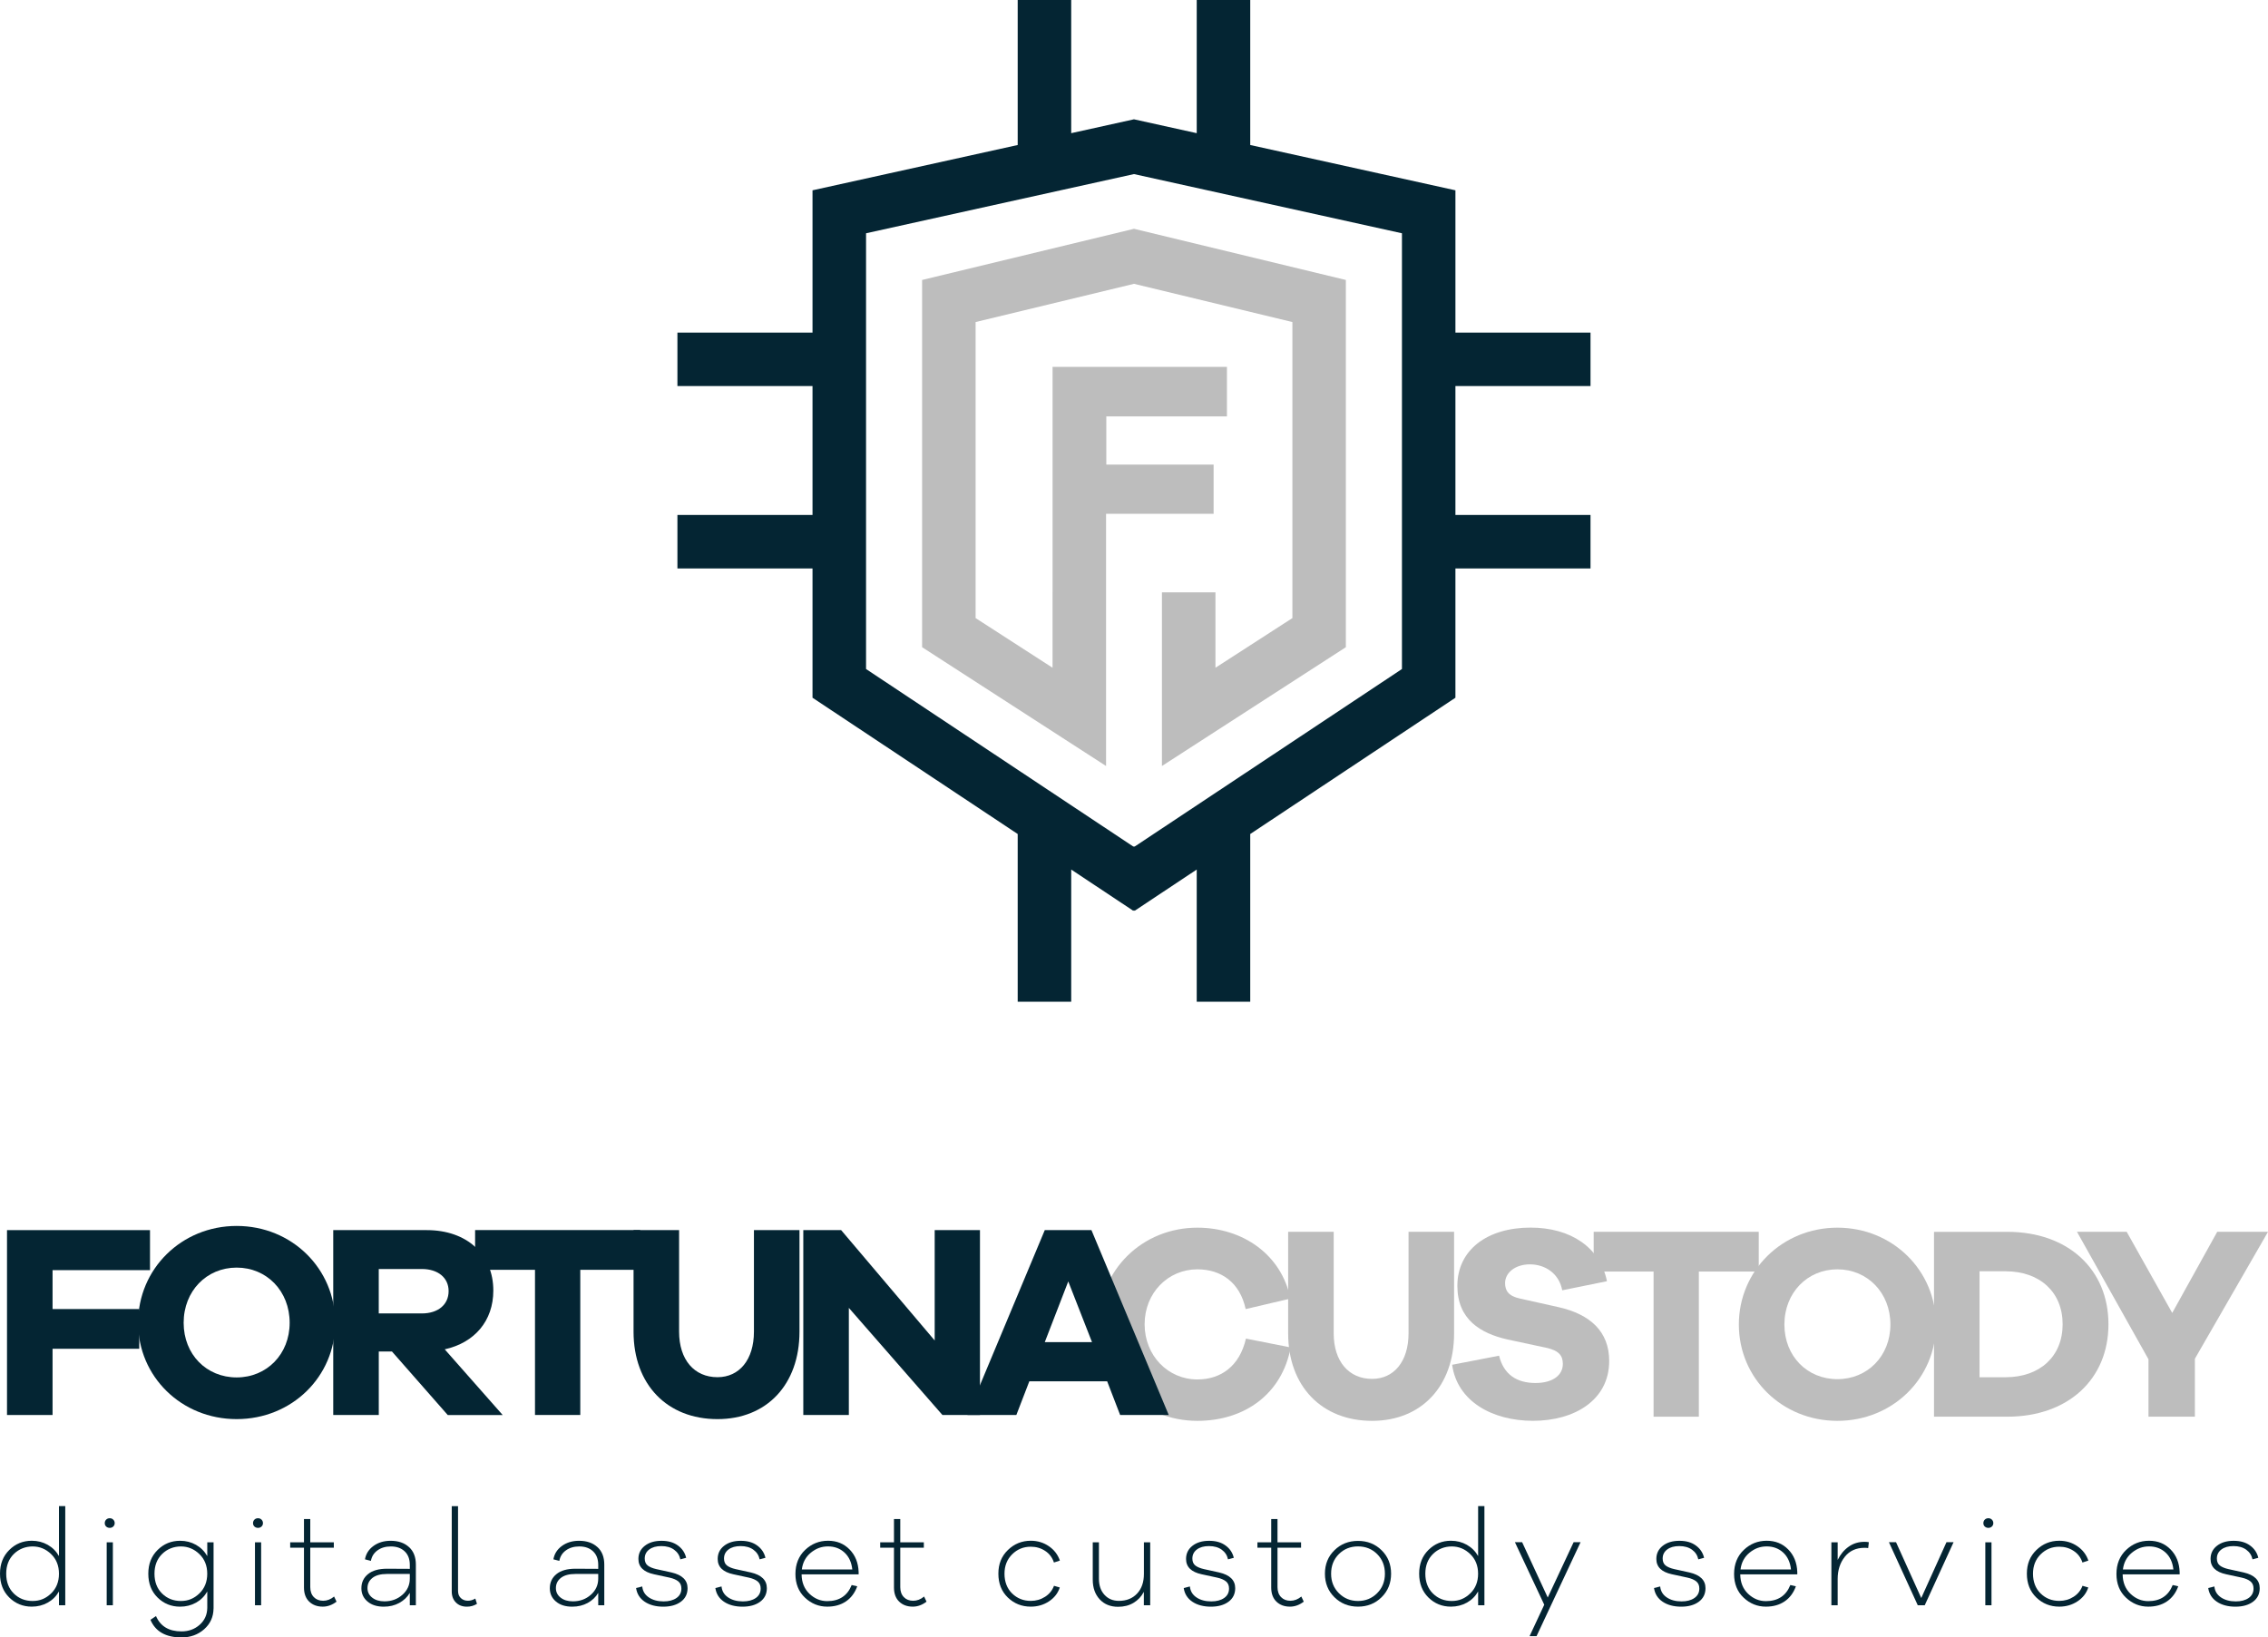 <?xml version="1.0" encoding="UTF-8"?>
<svg id="Layer_2" data-name="Layer 2" xmlns="http://www.w3.org/2000/svg" viewBox="0 0 760.36 549.12">
  <defs>
    <style>
      .cls-1 {
        fill: #bdbdbd;
      }

      .cls-2 {
        fill: #042533;
      }
    </style>
  </defs>
  <g id="Layer_1-2" data-name="Layer 1">
    <g>
      <g>
        <g>
          <path class="cls-1" d="M401.42,476.49c-18.42,0-32.94-14.16-32.94-32.39s14.53-32.39,32.94-32.39c15.27,0,28.23,9.07,31.19,23.78l-14.99,3.52c-1.94-8.98-8.24-13.33-16.2-13.33-9.81,0-17.68,7.87-17.68,18.42s7.87,18.51,17.68,18.51c7.87,0,14.16-4.44,16.29-13.7l14.99,2.96c-2.87,15.55-15.36,24.62-31.28,24.62Z"/>
          <path class="cls-1" d="M459.99,476.49c-16.84,0-28.13-11.57-28.13-29.34v-34.06h15.27v34.06c0,9.44,5.09,15.27,12.87,15.27,7.31,0,12.22-5.83,12.22-15.27v-34.06h15.27v34.06c0,17.77-11.01,29.34-27.48,29.34Z"/>
          <path class="cls-1" d="M538.74,429.66l-14.99,3.05c-1.11-5.83-5.92-8.7-10.83-8.7s-8.33,2.78-8.33,6.29c0,2.5,1.11,4.35,5,5.18l12.87,2.87c10.73,2.41,17.03,8.24,17.03,18.05,0,13.23-11.75,20.08-25.54,20.08s-25.45-6.66-27.11-18.79l15.73-3.05c1.57,6.39,6.02,9.16,12.22,9.16,5.74,0,9.16-2.59,9.16-6.39,0-2.78-1.3-4.54-5.74-5.46l-12.96-2.78c-8.89-2.04-16.66-6.66-16.66-17.95,0-12.03,10-19.53,24.52-19.53,13.51,0,23.32,6.66,25.63,17.95Z"/>
          <path class="cls-1" d="M569.55,475.1h-15.18v-48.68h-20.08v-13.33h55.34v13.33h-20.08v48.68Z"/>
          <path class="cls-1" d="M649.04,444.19c0,18.05-14.53,32.3-33.04,32.3s-33.04-14.25-33.04-32.3,14.53-32.48,33.04-32.48,33.04,14.34,33.04,32.48ZM633.77,444.19c0-10.64-7.68-18.51-17.77-18.51s-17.77,7.87-17.77,18.51,7.68,18.32,17.77,18.32,17.77-7.77,17.77-18.32Z"/>
          <path class="cls-1" d="M706.87,444.1c0,18.42-13.51,31-33.96,31h-24.52v-62h24.52c20.45,0,33.96,12.59,33.96,31ZM691.51,444.1c0-10.74-7.59-17.77-19.16-17.77h-8.7v35.54h8.7c11.57,0,19.16-7.03,19.16-17.77Z"/>
          <path class="cls-1" d="M720.29,475.1v-19.25l-23.97-42.76h16.66l15.27,27.21,15.09-27.21h17.03l-24.52,42.57v19.43h-15.55Z"/>
        </g>
        <g>
          <g>
            <path class="cls-2" d="M46.68,438.99v13.33h-29.06v22.21H2.35v-62h47.94v13.42H17.62v13.05h29.06Z"/>
            <path class="cls-2" d="M112.38,443.61c0,18.05-14.53,32.3-33.04,32.3s-33.04-14.25-33.04-32.3,14.53-32.48,33.04-32.48,33.04,14.35,33.04,32.48ZM97.11,443.61c0-10.64-7.68-18.51-17.77-18.51s-17.77,7.87-17.77,18.51,7.68,18.32,17.77,18.32,17.77-7.78,17.77-18.32Z"/>
            <path class="cls-2" d="M131.43,453.24h-4.44v21.29h-15.27v-62h31.37c13.42,0,22.3,8.14,22.3,20.27,0,10.18-6.29,17.49-16.29,19.71l19.43,22.03h-18.42l-18.69-21.29ZM150.4,432.97c0-4.44-3.52-7.4-8.98-7.4h-14.44v14.9h14.44c5.46,0,8.98-2.96,8.98-7.5Z"/>
            <path class="cls-2" d="M194.54,474.52h-15.18v-48.68h-20.08v-13.33h55.34v13.33h-20.08v48.68Z"/>
            <path class="cls-2" d="M240.53,475.91c-16.84,0-28.13-11.57-28.13-29.33v-34.06h15.27v34.06c0,9.44,5.09,15.27,12.87,15.27,7.31,0,12.22-5.83,12.22-15.27v-34.06h15.27v34.06c0,17.77-11.01,29.33-27.48,29.33Z"/>
            <path class="cls-2" d="M315.95,474.52l-31.37-35.91v35.91h-15.27v-62h12.68l31.37,37.02v-37.02h15.18v62h-12.59Z"/>
            <path class="cls-2" d="M371.19,463.23h-26.1l-4.35,11.29h-16.38l25.91-62h15.64l25.91,62h-16.29l-4.35-11.29ZM350.27,450.09h15.83l-7.96-20.36-7.87,20.36Z"/>
          </g>
          <g>
            <path class="cls-2" d="M21.88,538.33h-2.11v-4.62c-.92,1.61-2.18,2.86-3.78,3.75-1.6.89-3.37,1.34-5.33,1.34-2.96,0-5.48-1.02-7.55-3.06-2.07-2.04-3.11-4.7-3.11-7.99s1.04-5.9,3.11-7.96c2.07-2.06,4.59-3.09,7.55-3.09,1.96,0,3.73.46,5.33,1.36,1.6.91,2.86,2.17,3.78,3.78v-16.75h2.11v33.23ZM17.14,534.36c1.76-1.7,2.63-3.9,2.63-6.6s-.89-4.91-2.65-6.6c-1.77-1.7-3.83-2.55-6.19-2.55s-4.57.84-6.28,2.52c-1.71,1.68-2.57,3.89-2.57,6.62s.85,4.98,2.55,6.65,3.8,2.5,6.3,2.5,4.46-.85,6.22-2.55Z"/>
            <path class="cls-2" d="M37.97,509.62c.32.32.48.71.48,1.17s-.16.84-.48,1.14-.71.45-1.17.45c-.49,0-.89-.15-1.21-.45s-.47-.68-.47-1.14.16-.85.47-1.17c.32-.31.72-.47,1.21-.47.46,0,.85.16,1.17.47ZM35.77,538.33v-21.1h2.07v21.1h-2.07Z"/>
            <path class="cls-2" d="M71.59,539.41c-.03,2.82-1.08,5.14-3.15,6.97-2.07,1.83-4.6,2.74-7.6,2.74-5.26,0-8.73-1.97-10.4-5.91l1.86-1.25c1.47,3.42,4.32,5.14,8.55,5.14,2.39,0,4.42-.74,6.09-2.22,1.67-1.48,2.52-3.38,2.55-5.68v-5.48c-.92,1.61-2.18,2.86-3.78,3.75-1.6.89-3.37,1.34-5.33,1.34-2.96,0-5.48-1.02-7.55-3.06s-3.11-4.7-3.11-7.99,1.04-5.9,3.11-7.96c2.07-2.06,4.59-3.09,7.55-3.09,1.96,0,3.73.46,5.33,1.36,1.6.91,2.86,2.17,3.78,3.78v-4.62h2.11v22.18ZM66.85,534.36c1.76-1.7,2.63-3.9,2.63-6.6s-.89-4.91-2.65-6.6c-1.77-1.7-3.83-2.55-6.19-2.55s-4.57.84-6.28,2.52-2.57,3.89-2.57,6.62.85,4.98,2.55,6.65,3.8,2.5,6.3,2.5,4.46-.85,6.22-2.55Z"/>
            <path class="cls-2" d="M87.68,509.62c.32.32.48.71.48,1.17s-.16.84-.48,1.14-.71.45-1.17.45c-.49,0-.89-.15-1.21-.45s-.47-.68-.47-1.14.16-.85.47-1.17c.32-.31.72-.47,1.21-.47.46,0,.85.16,1.17.47ZM85.48,538.33v-21.1h2.07v21.1h-2.07Z"/>
            <path class="cls-2" d="M112.84,537.12c-1.47,1.12-3.01,1.68-4.62,1.68-1.9,0-3.42-.57-4.58-1.7s-1.73-2.71-1.73-4.72v-13.34h-4.62v-1.81h4.62v-7.81h2.11v7.81h7.9v1.81h-7.9v13.21c0,1.41.4,2.53,1.19,3.35.79.82,1.84,1.23,3.13,1.23s2.55-.48,3.67-1.42l.82,1.73Z"/>
            <path class="cls-2" d="M137.13,518.82c1.53,1.41,2.29,3.36,2.29,5.87v13.64h-2.03v-4.14c-.83,1.41-2.02,2.53-3.54,3.37-1.52.83-3.25,1.25-5.18,1.25-2.27,0-4.09-.57-5.46-1.73s-2.05-2.63-2.05-4.44c0-1.96.74-3.54,2.22-4.75,1.48-1.21,3.6-1.81,6.37-1.81l7.64.04v-1.34c0-1.93-.58-3.44-1.73-4.53s-2.69-1.64-4.62-1.64c-1.78,0-3.28.44-4.49,1.32s-1.94,2.05-2.2,3.52l-1.99-.52c.32-1.84,1.27-3.34,2.85-4.49s3.5-1.73,5.74-1.73c2.59,0,4.65.71,6.17,2.12ZM134.91,534.83c1.65-1.47,2.48-3.28,2.48-5.44v-1.55h-7.68c-2.1,0-3.71.44-4.83,1.31-1.12.88-1.68,2.02-1.68,3.43,0,1.3.52,2.36,1.57,3.19,1.05.83,2.42,1.25,4.12,1.25,2.36,0,4.37-.73,6.02-2.2Z"/>
            <path class="cls-2" d="M153.57,533.62c0,.95.31,1.72.93,2.31.62.59,1.42.89,2.39.89.83,0,1.65-.25,2.46-.73l.56,1.77c-1.01.63-2.13.95-3.37.95-1.53,0-2.76-.46-3.69-1.4-.93-.93-1.4-2.16-1.4-3.69v-28.62h2.11v28.53Z"/>
            <path class="cls-2" d="M200.3,518.82c1.53,1.41,2.29,3.36,2.29,5.87v13.64h-2.03v-4.14c-.83,1.41-2.02,2.53-3.54,3.37-1.52.83-3.25,1.25-5.18,1.25-2.27,0-4.09-.57-5.46-1.73s-2.05-2.63-2.05-4.44c0-1.96.74-3.54,2.22-4.75,1.48-1.21,3.61-1.81,6.37-1.81l7.64.04v-1.34c0-1.93-.58-3.44-1.73-4.53s-2.69-1.64-4.62-1.64c-1.78,0-3.28.44-4.49,1.32s-1.94,2.05-2.2,3.52l-1.99-.52c.32-1.84,1.27-3.34,2.85-4.49s3.5-1.73,5.74-1.73c2.59,0,4.65.71,6.17,2.12ZM198.08,534.83c1.65-1.47,2.48-3.28,2.48-5.44v-1.55h-7.68c-2.1,0-3.71.44-4.83,1.31-1.12.88-1.68,2.02-1.68,3.43,0,1.3.52,2.36,1.57,3.19,1.05.83,2.42,1.25,4.12,1.25,2.36,0,4.37-.73,6.02-2.2Z"/>
            <path class="cls-2" d="M215.32,532.03c.14,1.55.88,2.78,2.2,3.67,1.32.89,2.98,1.34,4.96,1.34,1.78,0,3.22-.38,4.32-1.14,1.09-.76,1.64-1.82,1.64-3.17,0-1.04-.34-1.84-1.03-2.4-.69-.56-1.68-.99-2.98-1.27l-5.18-1.12c-3.48-.75-5.22-2.46-5.22-5.14,0-1.81.71-3.28,2.14-4.4,1.42-1.12,3.29-1.68,5.59-1.68s4.09.53,5.52,1.58c1.44,1.05,2.36,2.42,2.76,4.12l-1.94.52c-.29-1.35-.99-2.43-2.11-3.24-1.12-.81-2.55-1.21-4.27-1.21s-3.05.38-4.06,1.14-1.51,1.78-1.51,3.04c0,1.03.33,1.81.99,2.33.66.52,1.63.92,2.89,1.21l5.09,1.12c3.59.83,5.39,2.59,5.39,5.27,0,1.93-.75,3.45-2.24,4.55-1.5,1.11-3.47,1.66-5.91,1.66s-4.58-.55-6.22-1.66c-1.64-1.11-2.61-2.64-2.89-4.6l2.07-.52Z"/>
            <path class="cls-2" d="M241.9,532.03c.14,1.55.88,2.78,2.2,3.67,1.32.89,2.98,1.34,4.96,1.34,1.78,0,3.22-.38,4.32-1.14,1.09-.76,1.64-1.82,1.64-3.17,0-1.04-.34-1.84-1.03-2.4-.69-.56-1.68-.99-2.98-1.27l-5.18-1.12c-3.48-.75-5.22-2.46-5.22-5.14,0-1.81.71-3.28,2.14-4.4,1.42-1.12,3.29-1.68,5.59-1.68s4.09.53,5.52,1.58c1.44,1.05,2.36,2.42,2.76,4.12l-1.94.52c-.29-1.35-.99-2.43-2.11-3.24-1.12-.81-2.55-1.21-4.27-1.21s-3.05.38-4.06,1.14-1.51,1.78-1.51,3.04c0,1.03.33,1.81.99,2.33.66.52,1.63.92,2.89,1.21l5.09,1.12c3.59.83,5.39,2.59,5.39,5.27,0,1.93-.75,3.45-2.24,4.55-1.5,1.11-3.47,1.66-5.91,1.66s-4.58-.55-6.22-1.66c-1.64-1.11-2.61-2.64-2.89-4.6l2.07-.52Z"/>
            <path class="cls-2" d="M287.86,527.97h-19.12c.03,2.7.91,4.88,2.63,6.52,1.73,1.64,3.71,2.46,5.96,2.46,4.03,0,6.76-1.8,8.2-5.4l1.86.43c-.8,2.21-2.07,3.9-3.8,5.07-1.73,1.17-3.81,1.75-6.26,1.75-2.85,0-5.34-1.01-7.47-3.02-2.13-2.01-3.19-4.66-3.19-7.94s1.08-5.99,3.24-8.05c2.16-2.06,4.72-3.09,7.68-3.09s5.32.97,7.23,2.92c1.91,1.94,2.93,4.47,3.04,7.57v.78ZM271.82,520.72c-1.71,1.41-2.71,3.28-3,5.61h16.92c-.26-2.42-1.14-4.31-2.63-5.68-1.5-1.37-3.34-2.05-5.52-2.05s-4.05.7-5.76,2.11Z"/>
            <path class="cls-2" d="M310.64,537.12c-1.47,1.12-3.01,1.68-4.62,1.68-1.9,0-3.42-.57-4.58-1.7s-1.73-2.71-1.73-4.72v-13.34h-4.62v-1.81h4.62v-7.81h2.11v7.81h7.9v1.81h-7.9v13.21c0,1.41.4,2.53,1.19,3.35.79.82,1.84,1.23,3.13,1.23s2.55-.48,3.67-1.42l.82,1.73Z"/>
            <path class="cls-2" d="M350.36,535.5c1.42-.91,2.42-2.14,3-3.69l1.94.56c-.63,1.93-1.84,3.48-3.63,4.66-1.79,1.18-3.81,1.77-6.09,1.77-3.02,0-5.59-1.02-7.7-3.06s-3.17-4.7-3.17-7.99,1.06-5.87,3.19-7.94c2.13-2.07,4.69-3.11,7.68-3.11,2.24,0,4.26.61,6.04,1.82,1.78,1.21,3.02,2.82,3.71,4.83l-1.99.65c-.55-1.67-1.53-2.97-2.96-3.9-1.42-.94-3.03-1.4-4.81-1.4-2.45,0-4.52.85-6.24,2.55-1.71,1.7-2.57,3.87-2.57,6.52s.85,4.94,2.55,6.6,3.78,2.5,6.26,2.5c1.76,0,3.35-.45,4.77-1.36Z"/>
            <path class="cls-2" d="M385.59,538.33h-2.11v-4.49c-.83,1.58-1.99,2.81-3.47,3.69s-3.2,1.32-5.16,1.32c-2.56,0-4.62-.83-6.17-2.5-1.55-1.67-2.33-3.87-2.33-6.6v-12.52h2.07v12.21c0,2.22.61,4.01,1.84,5.37s2.84,2.05,4.86,2.05c2.53,0,4.56-.81,6.09-2.44s2.29-3.83,2.29-6.62v-10.57h2.11v21.1Z"/>
            <path class="cls-2" d="M398.92,532.03c.14,1.55.88,2.78,2.2,3.67,1.32.89,2.98,1.34,4.96,1.34,1.78,0,3.22-.38,4.32-1.14,1.09-.76,1.64-1.82,1.64-3.17,0-1.04-.34-1.84-1.03-2.4-.69-.56-1.68-.99-2.98-1.27l-5.18-1.12c-3.48-.75-5.22-2.46-5.22-5.14,0-1.81.71-3.28,2.14-4.4,1.42-1.12,3.29-1.68,5.59-1.68s4.09.53,5.52,1.58c1.44,1.05,2.36,2.42,2.76,4.12l-1.94.52c-.29-1.35-.99-2.43-2.11-3.24-1.12-.81-2.55-1.21-4.27-1.21s-3.05.38-4.06,1.14-1.51,1.78-1.51,3.04c0,1.03.33,1.81.99,2.33.66.52,1.63.92,2.89,1.21l5.09,1.12c3.59.83,5.39,2.59,5.39,5.27,0,1.93-.75,3.45-2.24,4.55-1.5,1.11-3.47,1.66-5.91,1.66s-4.58-.55-6.22-1.66c-1.64-1.11-2.61-2.64-2.89-4.6l2.07-.52Z"/>
            <path class="cls-2" d="M437.11,537.12c-1.47,1.12-3.01,1.68-4.62,1.68-1.9,0-3.42-.57-4.58-1.7s-1.73-2.71-1.73-4.72v-13.34h-4.62v-1.81h4.62v-7.81h2.11v7.81h7.9v1.81h-7.9v13.21c0,1.41.4,2.53,1.19,3.35.79.82,1.84,1.23,3.13,1.23s2.55-.48,3.67-1.42l.82,1.73Z"/>
            <path class="cls-2" d="M463.18,519.88c2.13,2.08,3.19,4.71,3.19,7.87s-1.06,5.8-3.19,7.9c-2.13,2.1-4.76,3.15-7.9,3.15s-5.77-1.05-7.9-3.15c-2.13-2.1-3.19-4.73-3.19-7.9s1.06-5.79,3.19-7.87c2.13-2.09,4.76-3.13,7.9-3.13s5.77,1.04,7.9,3.13ZM461.69,534.29c1.74-1.74,2.61-3.92,2.61-6.54s-.86-4.83-2.59-6.56c-1.73-1.73-3.87-2.59-6.43-2.59s-4.71.86-6.43,2.59c-1.73,1.73-2.59,3.91-2.59,6.56s.87,4.8,2.61,6.54c1.74,1.74,3.88,2.61,6.41,2.61s4.67-.87,6.41-2.61Z"/>
            <path class="cls-2" d="M497.66,538.33h-2.11v-4.62c-.92,1.61-2.18,2.86-3.78,3.75-1.6.89-3.37,1.34-5.33,1.34-2.96,0-5.48-1.02-7.55-3.06-2.07-2.04-3.11-4.7-3.11-7.99s1.04-5.9,3.11-7.96c2.07-2.06,4.59-3.09,7.55-3.09,1.96,0,3.73.46,5.33,1.36,1.6.91,2.86,2.17,3.78,3.78v-16.75h2.11v33.23ZM492.91,534.36c1.76-1.7,2.63-3.9,2.63-6.6s-.89-4.91-2.65-6.6c-1.77-1.7-3.83-2.55-6.19-2.55s-4.57.84-6.28,2.52c-1.71,1.68-2.57,3.89-2.57,6.62s.85,4.98,2.55,6.65,3.8,2.5,6.3,2.5,4.46-.85,6.22-2.55Z"/>
            <path class="cls-2" d="M515.13,548.69h-2.33l4.92-10.53-9.84-20.98h2.42l8.59,18.56,8.68-18.56h2.33l-14.76,31.51Z"/>
            <path class="cls-2" d="M556.59,532.03c.14,1.55.88,2.78,2.2,3.67,1.32.89,2.98,1.34,4.96,1.34,1.78,0,3.22-.38,4.32-1.14,1.09-.76,1.64-1.82,1.64-3.17,0-1.04-.34-1.84-1.03-2.4-.69-.56-1.68-.99-2.98-1.27l-5.18-1.12c-3.48-.75-5.22-2.46-5.22-5.14,0-1.81.71-3.28,2.14-4.4,1.42-1.12,3.29-1.68,5.59-1.68s4.09.53,5.52,1.58c1.44,1.05,2.36,2.42,2.76,4.12l-1.94.52c-.29-1.35-.99-2.43-2.11-3.24-1.12-.81-2.55-1.21-4.27-1.21s-3.05.38-4.06,1.14-1.51,1.78-1.51,3.04c0,1.03.33,1.81.99,2.33.66.52,1.63.92,2.89,1.21l5.09,1.12c3.59.83,5.39,2.59,5.39,5.27,0,1.93-.75,3.45-2.24,4.55-1.5,1.11-3.47,1.66-5.91,1.66s-4.58-.55-6.22-1.66c-1.64-1.11-2.61-2.64-2.89-4.6l2.07-.52Z"/>
            <path class="cls-2" d="M602.55,527.97h-19.12c.03,2.7.91,4.88,2.63,6.52,1.73,1.64,3.71,2.46,5.96,2.46,4.03,0,6.76-1.8,8.2-5.4l1.86.43c-.8,2.21-2.07,3.9-3.8,5.07-1.73,1.17-3.81,1.75-6.26,1.75-2.85,0-5.34-1.01-7.47-3.02-2.13-2.01-3.19-4.66-3.19-7.94s1.08-5.99,3.24-8.05c2.16-2.06,4.72-3.09,7.68-3.09s5.32.97,7.23,2.92c1.91,1.94,2.93,4.47,3.04,7.57v.78ZM586.52,520.72c-1.71,1.41-2.71,3.28-3,5.61h16.92c-.26-2.42-1.14-4.31-2.63-5.68-1.5-1.37-3.34-2.05-5.52-2.05s-4.05.7-5.76,2.11Z"/>
            <path class="cls-2" d="M626.54,517.18l-.22,1.98c-.29-.06-.71-.09-1.25-.09-2.79,0-4.98,1-6.58,3-1.6,2-2.4,4.48-2.4,7.45v8.81h-2.11v-21.1h2.11v5.91c.89-1.84,2.11-3.32,3.65-4.42,1.54-1.11,3.32-1.66,5.33-1.66.58,0,1.06.04,1.47.13Z"/>
            <path class="cls-2" d="M645.27,538.33h-2.33l-9.67-21.15h2.38l8.46,18.73,8.46-18.73h2.38l-9.67,21.15Z"/>
            <path class="cls-2" d="M667.79,509.62c.32.32.48.71.48,1.17s-.16.84-.48,1.14-.71.45-1.17.45c-.49,0-.89-.15-1.21-.45s-.47-.68-.47-1.14.16-.85.47-1.17c.32-.31.72-.47,1.21-.47.46,0,.85.16,1.17.47ZM665.59,538.33v-21.1h2.07v21.1h-2.07Z"/>
            <path class="cls-2" d="M695.17,535.5c1.42-.91,2.42-2.14,3-3.69l1.94.56c-.63,1.93-1.84,3.48-3.63,4.66-1.79,1.18-3.81,1.77-6.09,1.77-3.02,0-5.59-1.02-7.7-3.06-2.11-2.04-3.17-4.7-3.17-7.99s1.06-5.87,3.19-7.94c2.13-2.07,4.69-3.11,7.68-3.11,2.24,0,4.26.61,6.04,1.82,1.78,1.21,3.02,2.82,3.71,4.83l-1.99.65c-.55-1.67-1.53-2.97-2.96-3.9-1.42-.94-3.03-1.4-4.81-1.4-2.45,0-4.52.85-6.24,2.55-1.71,1.7-2.57,3.87-2.57,6.52s.85,4.94,2.55,6.6c1.7,1.67,3.78,2.5,6.26,2.5,1.76,0,3.35-.45,4.77-1.36Z"/>
            <path class="cls-2" d="M730.75,527.97h-19.12c.03,2.7.91,4.88,2.63,6.52,1.73,1.64,3.71,2.46,5.95,2.46,4.03,0,6.76-1.8,8.2-5.4l1.86.43c-.8,2.21-2.07,3.9-3.8,5.07-1.73,1.17-3.81,1.75-6.26,1.75-2.85,0-5.34-1.01-7.47-3.02-2.13-2.01-3.19-4.66-3.19-7.94s1.08-5.99,3.24-8.05c2.16-2.06,4.72-3.09,7.68-3.09s5.32.97,7.23,2.92c1.91,1.94,2.93,4.47,3.04,7.57v.78ZM714.72,520.72c-1.71,1.41-2.71,3.28-3,5.61h16.92c-.26-2.42-1.14-4.31-2.63-5.68-1.5-1.37-3.34-2.05-5.52-2.05s-4.05.7-5.76,2.11Z"/>
            <path class="cls-2" d="M742.39,532.03c.14,1.55.88,2.78,2.2,3.67,1.32.89,2.98,1.34,4.96,1.34,1.78,0,3.22-.38,4.32-1.14,1.09-.76,1.64-1.82,1.64-3.17,0-1.04-.34-1.84-1.03-2.4-.69-.56-1.68-.99-2.98-1.27l-5.18-1.12c-3.48-.75-5.22-2.46-5.22-5.14,0-1.81.71-3.28,2.14-4.4,1.42-1.12,3.29-1.68,5.59-1.68s4.09.53,5.52,1.58c1.44,1.05,2.36,2.42,2.76,4.12l-1.94.52c-.29-1.35-.99-2.43-2.11-3.24-1.12-.81-2.55-1.21-4.27-1.21s-3.05.38-4.06,1.14-1.51,1.78-1.51,3.04c0,1.03.33,1.81.99,2.33.66.52,1.63.92,2.89,1.21l5.09,1.12c3.59.83,5.39,2.59,5.39,5.27,0,1.93-.75,3.45-2.24,4.55-1.5,1.11-3.47,1.66-5.91,1.66s-4.58-.55-6.22-1.66c-1.64-1.11-2.61-2.64-2.89-4.6l2.07-.52Z"/>
          </g>
        </g>
      </g>
      <g>
        <polygon class="cls-1" points="380.18 76.73 309.14 93.89 309.14 217.04 370.81 256.88 370.81 199.81 370.81 199.81 370.81 172.31 406.87 172.31 406.87 155.81 370.9 155.81 370.9 139.65 411.34 139.65 411.34 123.04 352.88 123.04 352.88 198.65 352.87 198.65 352.87 223.93 327.08 207.28 327.08 108 380.18 95.18 433.28 108 433.28 207.28 407.49 223.93 407.49 198.65 389.55 198.65 389.55 256.88 451.21 217.04 451.21 93.89 380.18 76.73"/>
        <path class="cls-2" d="M533.23,129.47v-17.94h-45.29v-47.71l-68.79-15.19V0h-17.94v44.66l-21.04-4.65-21.04,4.65V0h-17.94v48.63l-68.79,15.19v47.71h-45.29v17.94h45.29v43.23h-45.29v17.94h45.29v43.35l68.79,45.7v56.25h17.94v-44.33l20.8,13.82.24-.16.24.16,20.8-13.82v44.33h17.94v-56.25l68.79-45.7v-43.35h45.29v-17.94h-45.29v-43.23h45.29ZM470.01,224.36l-89.65,59.57-.18-.12-.18.12-89.65-59.57V78.23l89.83-19.85,89.83,19.85v146.14Z"/>
      </g>
    </g>
  </g>
</svg>
